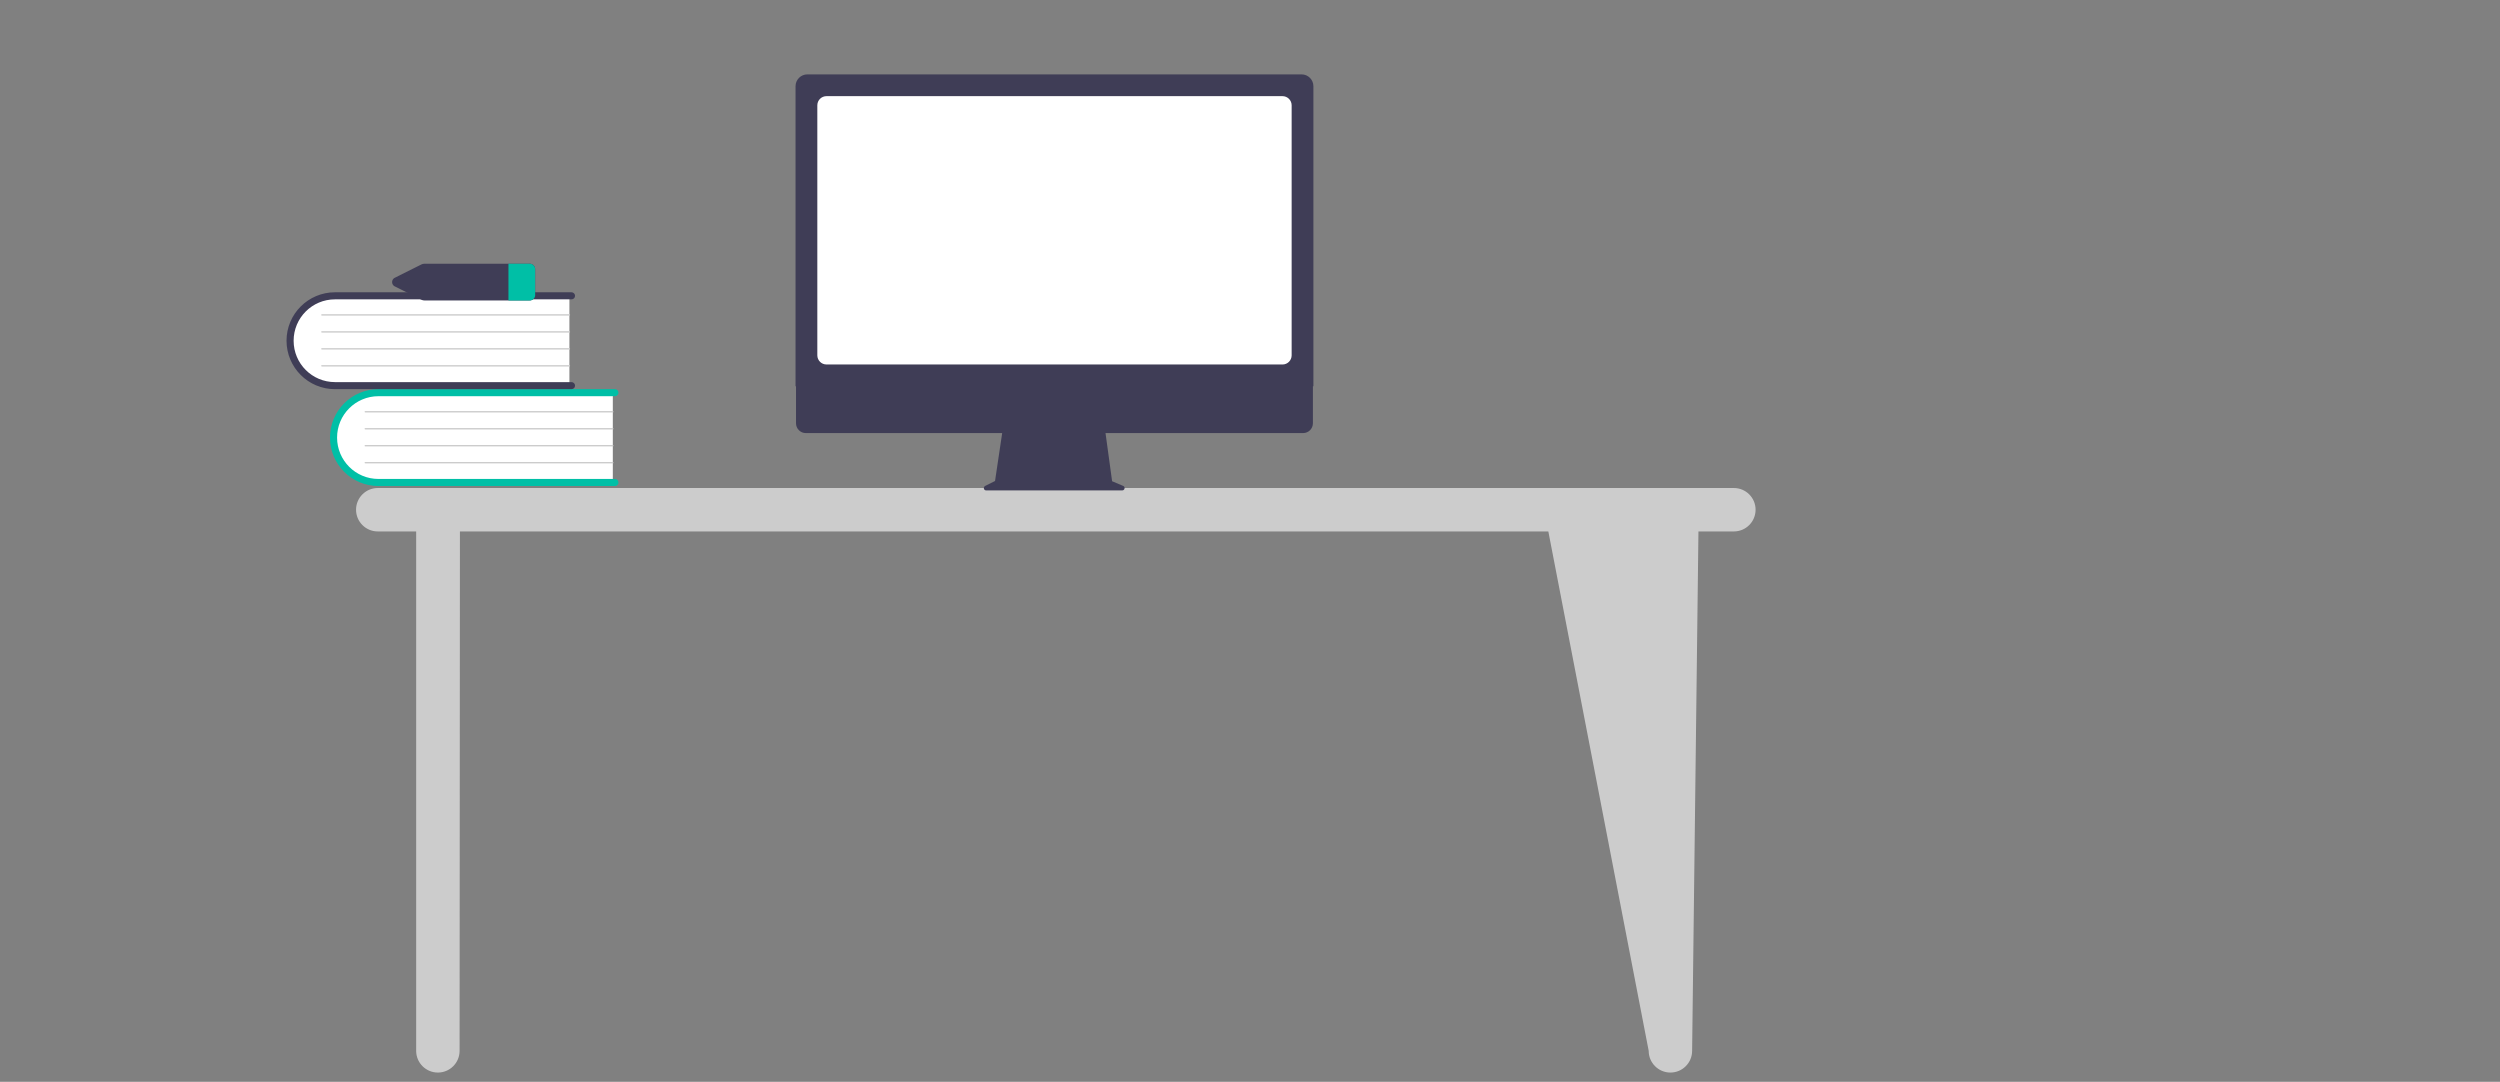<?xml version="1.0" encoding="UTF-8"?><svg id="Calque_2" xmlns="http://www.w3.org/2000/svg" viewBox="0 0 1059.25 458.35"><rect x="0" y="0" width="1059.25" height="458.35" fill="#808080" stroke="none"/><defs><style>.cls-1{fill:none;}.cls-2{fill:#00bfa6;}.cls-3{fill:#fff;}.cls-4{fill:#ccc;}.cls-5{fill:#3f3d56;}</style></defs><g id="Calque_1-2"><g><path class="cls-4" d="M734.64,206.77H160.06c-5.08,0-9.2,4.12-9.2,9.2s4.12,9.2,9.2,9.2h16.27s0,220.07,0,220.07c0,5.08,4.12,9.2,9.2,9.2,5.08,0,9.2-4.12,9.2-9.2l.14-220.07h461.16l42.52,220.07c0,5.08,4.12,9.2,9.2,9.2s9.2-4.12,9.2-9.2l2.68-220.07h15.01c5.08,0,9.2-4.12,9.2-9.2s-4.12-9.2-9.2-9.2h0Z"/><g><g><path class="cls-3" d="M259.65,165.78v38.95h-97.6c-10.76,.37-19.78-8.04-20.15-18.8-.37-10.76,8.04-19.78,18.8-20.15,.45-.02,.9-.02,1.36,0h97.6Z"/><path class="cls-2" d="M262.05,204.43c0,.83-.67,1.5-1.5,1.5h-100.23c-11.34-.01-20.52-9.21-20.5-20.55,.01-11.32,9.19-20.49,20.5-20.5h100.23c.83,0,1.5,.67,1.5,1.49,0,.83-.67,1.5-1.49,1.5h-.01s-100.23,0-100.23,0c-9.68,.02-17.52,7.88-17.5,17.56,.02,9.66,7.84,17.49,17.5,17.5h100.23c.83,0,1.5,.67,1.5,1.5Z"/><path class="cls-4" d="M259.65,174.77h-104.88c-.17,0-.3-.13-.3-.3,0-.17,.13-.3,.3-.3h104.88c.17,0,.3,.14,.3,.3,0,.16-.13,.3-.3,.3Z"/><path class="cls-4" d="M259.65,181.96h-104.88c-.17,0-.3-.13-.3-.3,0-.17,.13-.3,.3-.3h104.88c.17,0,.3,.14,.3,.3,0,.16-.13,.3-.3,.3Z"/><path class="cls-4" d="M259.65,189.15h-104.88c-.17,0-.3-.13-.3-.3,0-.17,.13-.3,.3-.3h104.88c.17,0,.3,.14,.3,.3,0,.16-.13,.3-.3,.3Z"/><path class="cls-4" d="M259.65,196.34h-104.88c-.17,0-.3-.13-.3-.3,0-.17,.13-.3,.3-.3h104.88c.17,0,.3,.14,.3,.3,0,.16-.13,.3-.3,.3Z"/></g><g><path class="cls-3" d="M241.26,124.74v38.95h-97.6c-10.76,.37-19.78-8.04-20.15-18.8-.37-10.76,8.04-19.78,18.8-20.15,.45-.02,.9-.02,1.36,0h97.6Z"/><path class="cls-5" d="M243.65,163.39c0,.83-.67,1.5-1.5,1.5h-100.23c-11.34,0-20.52-9.2-20.52-20.53,0-11.33,9.19-20.51,20.52-20.52h100.23c.83,0,1.5,.67,1.5,1.5s-.67,1.5-1.5,1.5h-100.23c-9.68,0-17.52,7.87-17.51,17.55,0,9.67,7.84,17.5,17.51,17.51h100.23c.83,0,1.5,.67,1.5,1.5Z"/><path class="cls-4" d="M241.26,133.73h-104.88c-.17,0-.3-.13-.3-.3,0-.17,.13-.3,.3-.3h104.88c.17,0,.3,.14,.3,.3,0,.16-.13,.3-.3,.3Z"/><path class="cls-4" d="M241.26,140.92h-104.88c-.17,0-.3-.13-.3-.3,0-.17,.13-.3,.3-.3h104.88c.17,0,.3,.14,.3,.3,0,.16-.13,.3-.3,.3Z"/><path class="cls-4" d="M241.26,148.11h-104.88c-.17,0-.3-.13-.3-.3,0-.17,.13-.3,.3-.3h104.88c.17,0,.3,.14,.3,.3,0,.16-.13,.3-.3,.3Z"/><path class="cls-4" d="M241.26,155.3h-104.88c-.17,0-.3-.13-.3-.3,0-.17,.13-.3,.3-.3h104.88c.17,0,.3,.14,.3,.3,0,.16-.13,.3-.3,.3Z"/></g><g><path class="cls-5" d="M224.29,111.74h-44.47c-.42,0-.84,.1-1.22,.28l-11.22,5.62c-1.04,.44-1.52,1.64-1.08,2.68,.21,.49,.59,.88,1.08,1.08l11.22,5.62c.38,.19,.79,.28,1.22,.28h44.47c1.28,.07,2.37-.89,2.46-2.17v-11.24c-.09-1.27-1.19-2.24-2.46-2.17Z"/><path class="cls-2" d="M226.75,113.91v11.24c-.09,1.27-1.19,2.24-2.46,2.17h-8.86v-15.57h8.86c1.28-.07,2.37,.89,2.46,2.17Z"/></g></g><g><path class="cls-5" d="M475.89,205.88l-4.69-1.98-3.22-23.54h-42.89l-3.49,23.44-4.2,2.1c-.49,.25-.69,.85-.45,1.34,.17,.34,.51,.55,.89,.55h57.66c.55,0,1-.45,1-1,0-.4-.24-.76-.61-.92Z"/><path class="cls-5" d="M552.11,183.5h-210.68c-2.3,0-4.16-1.87-4.16-4.17v-29.71h219.01v29.71c0,2.3-1.86,4.17-4.16,4.17Z"/><path class="cls-5" d="M556.49,163.66h-219.42s0-127.12,0-127.12c0-2.78,2.25-5.03,5.03-5.03h209.36c2.78,0,5.03,2.25,5.03,5.03v127.12Z"/><path class="cls-3" d="M543.39,154.43h-193.21c-2.14,0-3.88-1.74-3.88-3.88V44.62c0-2.14,1.74-3.88,3.88-3.88h193.21c2.14,0,3.88,1.74,3.88,3.88v105.94c0,2.14-1.74,3.88-3.88,3.88Z"/></g></g><rect class="cls-1" width="1059.25" height="458.35"/></g></svg>
